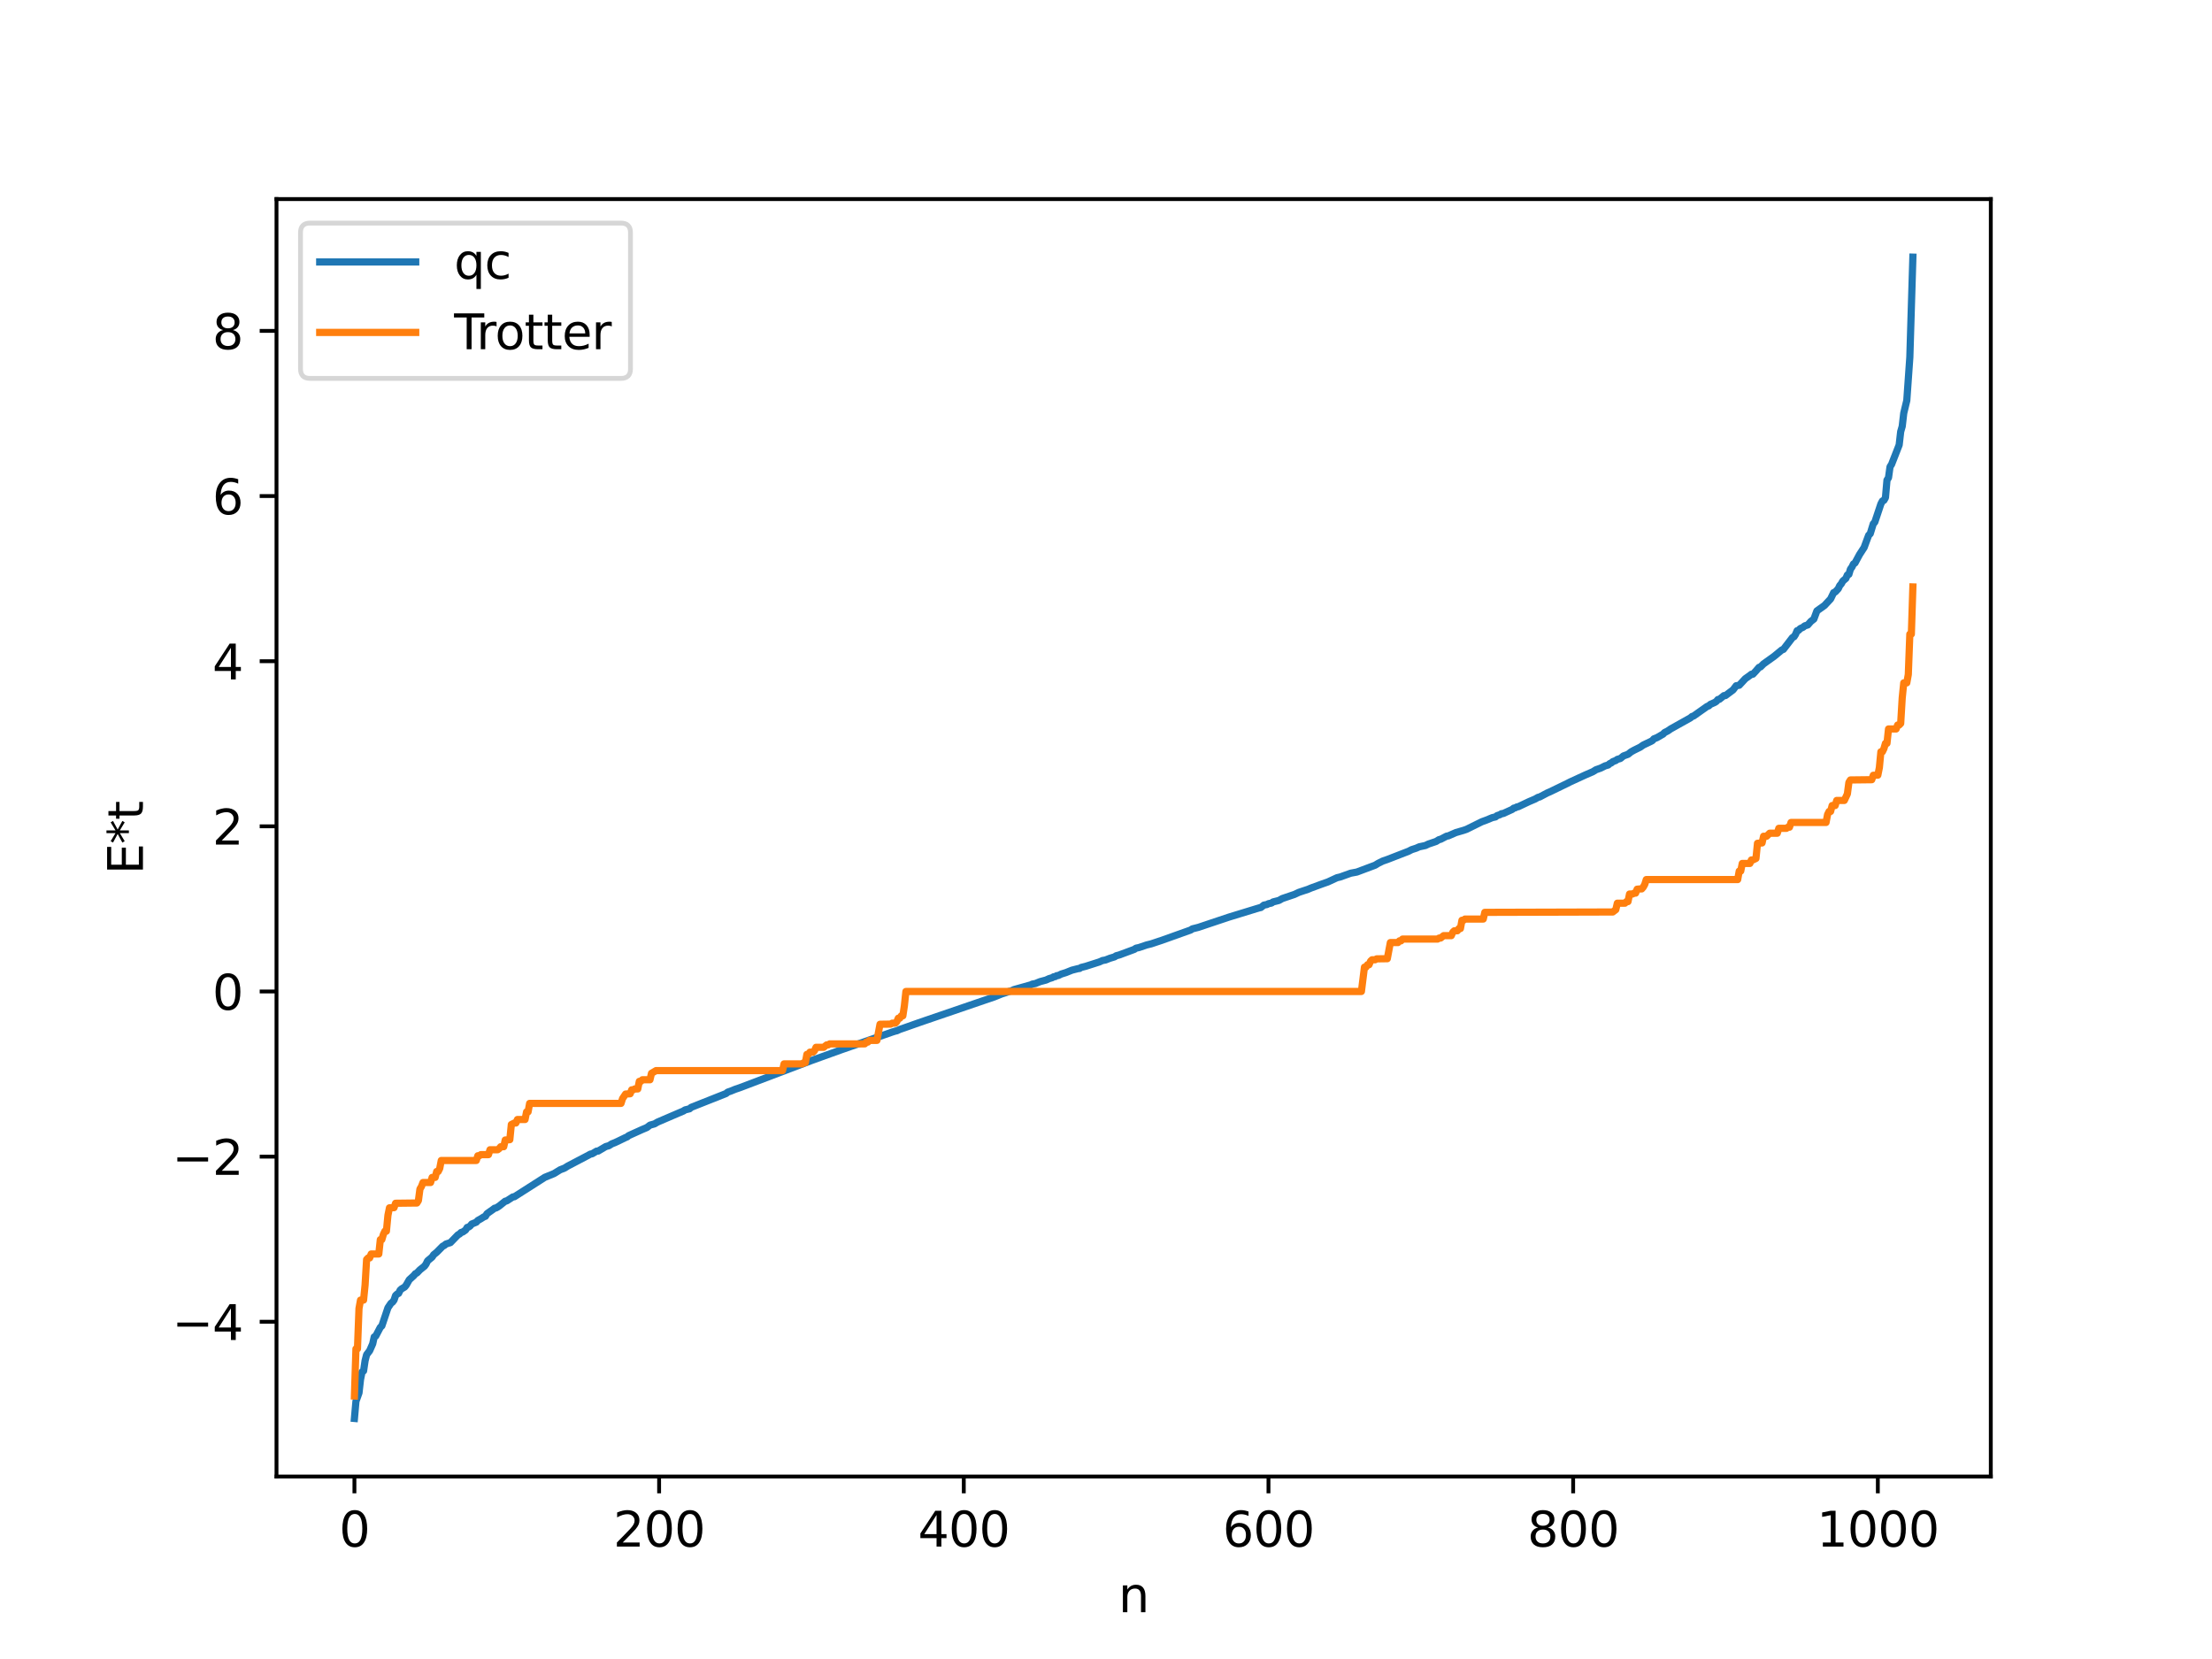 <?xml version="1.0" encoding="utf-8" standalone="no"?>
<!DOCTYPE svg PUBLIC "-//W3C//DTD SVG 1.1//EN"
  "http://www.w3.org/Graphics/SVG/1.1/DTD/svg11.dtd">
<svg xmlns:xlink="http://www.w3.org/1999/xlink" width="460.8pt" height="345.6pt" viewBox="0 0 460.8 345.6" xmlns="http://www.w3.org/2000/svg" version="1.1">
 <defs>
  <style type="text/css">*{stroke-linejoin: round; stroke-linecap: butt}</style>
 </defs>
 <g id="figure_1">
  <g id="patch_1">
   <path d="M 0 345.6 
L 460.8 345.6 
L 460.8 0 
L 0 0 
z
" style="fill: #ffffff"/>
  </g>
  <g id="axes_1">
   <g id="patch_2">
    <path d="M 57.6 307.584 
L 414.72 307.584 
L 414.72 41.472 
L 57.6 41.472 
z
" style="fill: #ffffff"/>
   </g>
   <g id="matplotlib.axis_1">
    <g id="xtick_1">
     <g id="line2d_1">
      <defs>
       <path id="m0211ba8134" d="M 0 0 
L 0 3.5 
" style="stroke: #000000; stroke-width: 0.8"/>
      </defs>
      <g>
       <use xlink:href="#m0211ba8134" x="73.833" y="307.584" style="stroke: #000000; stroke-width: 0.8"/>
      </g>
     </g>
     <g id="text_1">
      <!-- 0 -->
      <g transform="translate(70.651 322.182) scale(0.1 -0.1)">
       <defs>
        <path id="DejaVuSans-30" d="M 2034 4250 
Q 1547 4250 1301 3770 
Q 1056 3291 1056 2328 
Q 1056 1369 1301 889 
Q 1547 409 2034 409 
Q 2525 409 2770 889 
Q 3016 1369 3016 2328 
Q 3016 3291 2770 3770 
Q 2525 4250 2034 4250 
z
M 2034 4750 
Q 2819 4750 3233 4129 
Q 3647 3509 3647 2328 
Q 3647 1150 3233 529 
Q 2819 -91 2034 -91 
Q 1250 -91 836 529 
Q 422 1150 422 2328 
Q 422 3509 836 4129 
Q 1250 4750 2034 4750 
z
" transform="scale(0.016)"/>
       </defs>
       <use xlink:href="#DejaVuSans-30"/>
      </g>
     </g>
    </g>
    <g id="xtick_2">
     <g id="line2d_2">
      <g>
       <use xlink:href="#m0211ba8134" x="137.304" y="307.584" style="stroke: #000000; stroke-width: 0.8"/>
      </g>
     </g>
     <g id="text_2">
      <!-- 200 -->
      <g transform="translate(127.76 322.182) scale(0.1 -0.1)">
       <defs>
        <path id="DejaVuSans-32" d="M 1228 531 
L 3431 531 
L 3431 0 
L 469 0 
L 469 531 
Q 828 903 1448 1529 
Q 2069 2156 2228 2338 
Q 2531 2678 2651 2914 
Q 2772 3150 2772 3378 
Q 2772 3750 2511 3984 
Q 2250 4219 1831 4219 
Q 1534 4219 1204 4116 
Q 875 4013 500 3803 
L 500 4441 
Q 881 4594 1212 4672 
Q 1544 4750 1819 4750 
Q 2544 4750 2975 4387 
Q 3406 4025 3406 3419 
Q 3406 3131 3298 2873 
Q 3191 2616 2906 2266 
Q 2828 2175 2409 1742 
Q 1991 1309 1228 531 
z
" transform="scale(0.016)"/>
       </defs>
       <use xlink:href="#DejaVuSans-32"/>
       <use xlink:href="#DejaVuSans-30" x="63.623"/>
       <use xlink:href="#DejaVuSans-30" x="127.246"/>
      </g>
     </g>
    </g>
    <g id="xtick_3">
     <g id="line2d_3">
      <g>
       <use xlink:href="#m0211ba8134" x="200.775" y="307.584" style="stroke: #000000; stroke-width: 0.8"/>
      </g>
     </g>
     <g id="text_3">
      <!-- 400 -->
      <g transform="translate(191.231 322.182) scale(0.1 -0.1)">
       <defs>
        <path id="DejaVuSans-34" d="M 2419 4116 
L 825 1625 
L 2419 1625 
L 2419 4116 
z
M 2253 4666 
L 3047 4666 
L 3047 1625 
L 3713 1625 
L 3713 1100 
L 3047 1100 
L 3047 0 
L 2419 0 
L 2419 1100 
L 313 1100 
L 313 1709 
L 2253 4666 
z
" transform="scale(0.016)"/>
       </defs>
       <use xlink:href="#DejaVuSans-34"/>
       <use xlink:href="#DejaVuSans-30" x="63.623"/>
       <use xlink:href="#DejaVuSans-30" x="127.246"/>
      </g>
     </g>
    </g>
    <g id="xtick_4">
     <g id="line2d_4">
      <g>
       <use xlink:href="#m0211ba8134" x="264.246" y="307.584" style="stroke: #000000; stroke-width: 0.8"/>
      </g>
     </g>
     <g id="text_4">
      <!-- 600 -->
      <g transform="translate(254.702 322.182) scale(0.1 -0.1)">
       <defs>
        <path id="DejaVuSans-36" d="M 2113 2584 
Q 1688 2584 1439 2293 
Q 1191 2003 1191 1497 
Q 1191 994 1439 701 
Q 1688 409 2113 409 
Q 2538 409 2786 701 
Q 3034 994 3034 1497 
Q 3034 2003 2786 2293 
Q 2538 2584 2113 2584 
z
M 3366 4563 
L 3366 3988 
Q 3128 4100 2886 4159 
Q 2644 4219 2406 4219 
Q 1781 4219 1451 3797 
Q 1122 3375 1075 2522 
Q 1259 2794 1537 2939 
Q 1816 3084 2150 3084 
Q 2853 3084 3261 2657 
Q 3669 2231 3669 1497 
Q 3669 778 3244 343 
Q 2819 -91 2113 -91 
Q 1303 -91 875 529 
Q 447 1150 447 2328 
Q 447 3434 972 4092 
Q 1497 4750 2381 4750 
Q 2619 4750 2861 4703 
Q 3103 4656 3366 4563 
z
" transform="scale(0.016)"/>
       </defs>
       <use xlink:href="#DejaVuSans-36"/>
       <use xlink:href="#DejaVuSans-30" x="63.623"/>
       <use xlink:href="#DejaVuSans-30" x="127.246"/>
      </g>
     </g>
    </g>
    <g id="xtick_5">
     <g id="line2d_5">
      <g>
       <use xlink:href="#m0211ba8134" x="327.717" y="307.584" style="stroke: #000000; stroke-width: 0.8"/>
      </g>
     </g>
     <g id="text_5">
      <!-- 800 -->
      <g transform="translate(318.173 322.182) scale(0.1 -0.1)">
       <defs>
        <path id="DejaVuSans-38" d="M 2034 2216 
Q 1584 2216 1326 1975 
Q 1069 1734 1069 1313 
Q 1069 891 1326 650 
Q 1584 409 2034 409 
Q 2484 409 2743 651 
Q 3003 894 3003 1313 
Q 3003 1734 2745 1975 
Q 2488 2216 2034 2216 
z
M 1403 2484 
Q 997 2584 770 2862 
Q 544 3141 544 3541 
Q 544 4100 942 4425 
Q 1341 4750 2034 4750 
Q 2731 4750 3128 4425 
Q 3525 4100 3525 3541 
Q 3525 3141 3298 2862 
Q 3072 2584 2669 2484 
Q 3125 2378 3379 2068 
Q 3634 1759 3634 1313 
Q 3634 634 3220 271 
Q 2806 -91 2034 -91 
Q 1263 -91 848 271 
Q 434 634 434 1313 
Q 434 1759 690 2068 
Q 947 2378 1403 2484 
z
M 1172 3481 
Q 1172 3119 1398 2916 
Q 1625 2713 2034 2713 
Q 2441 2713 2670 2916 
Q 2900 3119 2900 3481 
Q 2900 3844 2670 4047 
Q 2441 4250 2034 4250 
Q 1625 4250 1398 4047 
Q 1172 3844 1172 3481 
z
" transform="scale(0.016)"/>
       </defs>
       <use xlink:href="#DejaVuSans-38"/>
       <use xlink:href="#DejaVuSans-30" x="63.623"/>
       <use xlink:href="#DejaVuSans-30" x="127.246"/>
      </g>
     </g>
    </g>
    <g id="xtick_6">
     <g id="line2d_6">
      <g>
       <use xlink:href="#m0211ba8134" x="391.188" y="307.584" style="stroke: #000000; stroke-width: 0.8"/>
      </g>
     </g>
     <g id="text_6">
      <!-- 1000 -->
      <g transform="translate(378.463 322.182) scale(0.1 -0.1)">
       <defs>
        <path id="DejaVuSans-31" d="M 794 531 
L 1825 531 
L 1825 4091 
L 703 3866 
L 703 4441 
L 1819 4666 
L 2450 4666 
L 2450 531 
L 3481 531 
L 3481 0 
L 794 0 
L 794 531 
z
" transform="scale(0.016)"/>
       </defs>
       <use xlink:href="#DejaVuSans-31"/>
       <use xlink:href="#DejaVuSans-30" x="63.623"/>
       <use xlink:href="#DejaVuSans-30" x="127.246"/>
       <use xlink:href="#DejaVuSans-30" x="190.869"/>
      </g>
     </g>
    </g>
    <g id="text_7">
     <!-- n -->
     <g transform="translate(232.991 335.861) scale(0.1 -0.1)">
      <defs>
       <path id="DejaVuSans-6e" d="M 3513 2113 
L 3513 0 
L 2938 0 
L 2938 2094 
Q 2938 2591 2744 2837 
Q 2550 3084 2163 3084 
Q 1697 3084 1428 2787 
Q 1159 2491 1159 1978 
L 1159 0 
L 581 0 
L 581 3500 
L 1159 3500 
L 1159 2956 
Q 1366 3272 1645 3428 
Q 1925 3584 2291 3584 
Q 2894 3584 3203 3211 
Q 3513 2838 3513 2113 
z
" transform="scale(0.016)"/>
      </defs>
      <use xlink:href="#DejaVuSans-6e"/>
     </g>
    </g>
   </g>
   <g id="matplotlib.axis_2">
    <g id="ytick_1">
     <g id="line2d_7">
      <defs>
       <path id="m82f6d8b1e9" d="M 0 0 
L -3.5 0 
" style="stroke: #000000; stroke-width: 0.8"/>
      </defs>
      <g>
       <use xlink:href="#m82f6d8b1e9" x="57.6" y="275.347" style="stroke: #000000; stroke-width: 0.8"/>
      </g>
     </g>
     <g id="text_8">
      <!-- −4 -->
      <g transform="translate(35.858 279.147) scale(0.1 -0.1)">
       <defs>
        <path id="DejaVuSans-2212" d="M 678 2272 
L 4684 2272 
L 4684 1741 
L 678 1741 
L 678 2272 
z
" transform="scale(0.016)"/>
       </defs>
       <use xlink:href="#DejaVuSans-2212"/>
       <use xlink:href="#DejaVuSans-34" x="83.789"/>
      </g>
     </g>
    </g>
    <g id="ytick_2">
     <g id="line2d_8">
      <g>
       <use xlink:href="#m82f6d8b1e9" x="57.6" y="240.945" style="stroke: #000000; stroke-width: 0.8"/>
      </g>
     </g>
     <g id="text_9">
      <!-- −2 -->
      <g transform="translate(35.858 244.744) scale(0.1 -0.1)">
       <use xlink:href="#DejaVuSans-2212"/>
       <use xlink:href="#DejaVuSans-32" x="83.789"/>
      </g>
     </g>
    </g>
    <g id="ytick_3">
     <g id="line2d_9">
      <g>
       <use xlink:href="#m82f6d8b1e9" x="57.6" y="206.543" style="stroke: #000000; stroke-width: 0.8"/>
      </g>
     </g>
     <g id="text_10">
      <!-- 0 -->
      <g transform="translate(44.237 210.342) scale(0.1 -0.1)">
       <use xlink:href="#DejaVuSans-30"/>
      </g>
     </g>
    </g>
    <g id="ytick_4">
     <g id="line2d_10">
      <g>
       <use xlink:href="#m82f6d8b1e9" x="57.6" y="172.141" style="stroke: #000000; stroke-width: 0.8"/>
      </g>
     </g>
     <g id="text_11">
      <!-- 2 -->
      <g transform="translate(44.237 175.94) scale(0.1 -0.1)">
       <use xlink:href="#DejaVuSans-32"/>
      </g>
     </g>
    </g>
    <g id="ytick_5">
     <g id="line2d_11">
      <g>
       <use xlink:href="#m82f6d8b1e9" x="57.6" y="137.739" style="stroke: #000000; stroke-width: 0.8"/>
      </g>
     </g>
     <g id="text_12">
      <!-- 4 -->
      <g transform="translate(44.237 141.538) scale(0.1 -0.1)">
       <use xlink:href="#DejaVuSans-34"/>
      </g>
     </g>
    </g>
    <g id="ytick_6">
     <g id="line2d_12">
      <g>
       <use xlink:href="#m82f6d8b1e9" x="57.6" y="103.337" style="stroke: #000000; stroke-width: 0.8"/>
      </g>
     </g>
     <g id="text_13">
      <!-- 6 -->
      <g transform="translate(44.237 107.136) scale(0.1 -0.1)">
       <use xlink:href="#DejaVuSans-36"/>
      </g>
     </g>
    </g>
    <g id="ytick_7">
     <g id="line2d_13">
      <g>
       <use xlink:href="#m82f6d8b1e9" x="57.6" y="68.934" style="stroke: #000000; stroke-width: 0.8"/>
      </g>
     </g>
     <g id="text_14">
      <!-- 8 -->
      <g transform="translate(44.237 72.734) scale(0.1 -0.1)">
       <use xlink:href="#DejaVuSans-38"/>
      </g>
     </g>
    </g>
    <g id="text_15">
     <!-- E*t -->
     <g transform="translate(29.778 182.148) rotate(-90) scale(0.1 -0.1)">
      <defs>
       <path id="DejaVuSans-45" d="M 628 4666 
L 3578 4666 
L 3578 4134 
L 1259 4134 
L 1259 2753 
L 3481 2753 
L 3481 2222 
L 1259 2222 
L 1259 531 
L 3634 531 
L 3634 0 
L 628 0 
L 628 4666 
z
" transform="scale(0.016)"/>
       <path id="DejaVuSans-2a" d="M 3009 3897 
L 1888 3291 
L 3009 2681 
L 2828 2375 
L 1778 3009 
L 1778 1831 
L 1422 1831 
L 1422 3009 
L 372 2375 
L 191 2681 
L 1313 3291 
L 191 3897 
L 372 4206 
L 1422 3572 
L 1422 4750 
L 1778 4750 
L 1778 3572 
L 2828 4206 
L 3009 3897 
z
" transform="scale(0.016)"/>
       <path id="DejaVuSans-74" d="M 1172 4494 
L 1172 3500 
L 2356 3500 
L 2356 3053 
L 1172 3053 
L 1172 1153 
Q 1172 725 1289 603 
Q 1406 481 1766 481 
L 2356 481 
L 2356 0 
L 1766 0 
Q 1100 0 847 248 
Q 594 497 594 1153 
L 594 3053 
L 172 3053 
L 172 3500 
L 594 3500 
L 594 4494 
L 1172 4494 
z
" transform="scale(0.016)"/>
      </defs>
      <use xlink:href="#DejaVuSans-45"/>
      <use xlink:href="#DejaVuSans-2a" x="63.184"/>
      <use xlink:href="#DejaVuSans-74" x="113.184"/>
     </g>
    </g>
   </g>
   <g id="line2d_14">
    <path d="M 73.833 295.488 
L 74.15 291.919 
L 74.785 290.163 
L 75.102 287.377 
L 75.42 285.797 
L 75.737 285.598 
L 76.054 283.453 
L 76.372 282.212 
L 77.006 281.38 
L 77.641 279.938 
L 77.958 278.499 
L 78.276 278.32 
L 79.228 276.507 
L 79.545 276.213 
L 80.815 272.435 
L 81.449 271.492 
L 81.767 271.263 
L 82.084 270.834 
L 82.401 269.889 
L 82.719 269.581 
L 83.036 269.435 
L 83.353 268.77 
L 83.671 268.485 
L 84.305 268.11 
L 84.623 267.712 
L 85.258 266.596 
L 86.21 265.727 
L 86.527 265.337 
L 86.844 265.189 
L 87.479 264.527 
L 88.431 263.766 
L 88.748 263.335 
L 89.066 262.664 
L 90.018 261.87 
L 90.335 261.387 
L 90.97 260.875 
L 92.239 259.591 
L 92.557 259.454 
L 92.874 259.162 
L 93.826 258.86 
L 95.413 257.227 
L 95.73 257.075 
L 96.048 256.741 
L 96.365 256.669 
L 97 256.23 
L 97.317 255.696 
L 97.634 255.613 
L 97.952 255.376 
L 98.269 254.99 
L 99.221 254.606 
L 99.539 254.247 
L 100.173 253.895 
L 100.808 253.488 
L 101.125 253.377 
L 101.443 252.835 
L 102.712 251.938 
L 103.029 251.693 
L 103.347 251.638 
L 103.981 251.243 
L 104.934 250.479 
L 105.251 250.23 
L 105.568 250.165 
L 106.838 249.343 
L 107.155 249.305 
L 113.502 245.254 
L 115.406 244.481 
L 116.676 243.695 
L 117.628 243.322 
L 118.262 242.919 
L 122.071 240.922 
L 123.023 240.408 
L 123.34 240.364 
L 124.292 239.799 
L 124.61 239.787 
L 126.196 238.847 
L 126.831 238.676 
L 127.466 238.277 
L 128.1 238.033 
L 128.735 237.736 
L 130.322 236.966 
L 130.639 236.842 
L 130.957 236.578 
L 131.591 236.287 
L 133.813 235.282 
L 134.448 235.018 
L 134.765 234.881 
L 135.4 234.389 
L 136.352 234.122 
L 136.986 233.749 
L 141.429 231.84 
L 142.381 231.439 
L 142.699 231.216 
L 143.651 230.981 
L 143.968 230.689 
L 151.267 227.795 
L 151.585 227.513 
L 152.22 227.3 
L 153.172 226.911 
L 154.124 226.588 
L 169.039 220.929 
L 171.261 220.126 
L 175.386 218.643 
L 185.859 215 
L 186.494 214.798 
L 186.811 214.733 
L 187.446 214.442 
L 188.398 214.117 
L 191.254 213.108 
L 192.524 212.67 
L 205.218 208.328 
L 205.853 208.116 
L 207.122 207.682 
L 208.709 207.041 
L 209.661 206.738 
L 210.296 206.501 
L 210.613 206.439 
L 211.248 206.141 
L 214.739 205.162 
L 215.056 205.001 
L 215.691 204.889 
L 216.643 204.499 
L 217.912 204.159 
L 218.547 203.863 
L 219.181 203.678 
L 219.499 203.479 
L 219.816 203.449 
L 220.134 203.249 
L 220.451 203.224 
L 221.086 202.91 
L 222.038 202.613 
L 223.307 202.103 
L 224.577 201.78 
L 224.894 201.747 
L 225.211 201.54 
L 226.163 201.301 
L 229.02 200.388 
L 229.654 200.097 
L 230.289 199.986 
L 231.241 199.616 
L 232.193 199.329 
L 232.51 199.104 
L 233.145 198.938 
L 236.319 197.763 
L 236.636 197.528 
L 237.271 197.392 
L 238.858 196.856 
L 239.81 196.621 
L 241.396 196.092 
L 242.031 195.882 
L 248.061 193.728 
L 248.378 193.502 
L 249.648 193.184 
L 252.186 192.33 
L 255.995 191.056 
L 261.707 189.307 
L 262.342 189.118 
L 262.659 189.053 
L 263.294 188.552 
L 263.929 188.429 
L 264.246 188.255 
L 264.881 188.124 
L 265.198 187.888 
L 266.15 187.65 
L 266.467 187.557 
L 267.102 187.191 
L 269.006 186.544 
L 269.641 186.331 
L 270.593 185.886 
L 272.497 185.253 
L 273.132 184.983 
L 275.353 184.169 
L 276.623 183.723 
L 278.527 182.842 
L 279.162 182.697 
L 281.383 181.902 
L 282.653 181.665 
L 286.461 180.239 
L 287.096 179.849 
L 288.048 179.377 
L 289 179.048 
L 293.443 177.325 
L 294.077 176.996 
L 295.029 176.689 
L 295.664 176.405 
L 296.934 176.135 
L 297.568 175.83 
L 299.155 175.294 
L 299.79 174.9 
L 300.107 174.838 
L 301.377 174.174 
L 301.694 174.138 
L 303.281 173.442 
L 304.233 173.164 
L 304.867 172.981 
L 305.502 172.763 
L 308.676 171.192 
L 309.628 170.844 
L 310.897 170.32 
L 311.532 170.182 
L 311.849 169.919 
L 312.484 169.705 
L 312.801 169.5 
L 313.119 169.481 
L 315.023 168.614 
L 315.34 168.351 
L 315.658 168.289 
L 315.975 168.102 
L 316.292 168.052 
L 318.514 166.997 
L 319.783 166.458 
L 320.418 166.096 
L 320.735 166.026 
L 322.322 165.187 
L 322.957 164.913 
L 326.448 163.22 
L 327.082 162.894 
L 330.256 161.437 
L 331.843 160.749 
L 332.477 160.35 
L 333.429 160.021 
L 334.381 159.544 
L 335.016 159.365 
L 335.334 159.07 
L 335.651 158.94 
L 335.968 158.671 
L 336.603 158.425 
L 336.92 158.19 
L 337.555 158.011 
L 338.19 157.48 
L 339.142 157.138 
L 339.777 156.63 
L 340.411 156.276 
L 341.681 155.651 
L 342.315 155.209 
L 343.902 154.453 
L 344.22 154.276 
L 344.537 153.913 
L 345.172 153.668 
L 346.124 153.114 
L 346.441 152.941 
L 346.758 152.603 
L 347.393 152.287 
L 348.028 151.847 
L 352.153 149.542 
L 352.471 149.259 
L 352.788 149.168 
L 355.644 147.149 
L 355.962 147.052 
L 356.279 146.744 
L 357.231 146.322 
L 357.548 146.113 
L 357.866 145.727 
L 358.183 145.677 
L 359.135 144.906 
L 359.453 144.896 
L 361.039 143.703 
L 361.674 142.857 
L 362.309 142.754 
L 363.578 141.385 
L 364.53 140.711 
L 364.848 140.457 
L 365.165 140.443 
L 365.8 139.765 
L 366.434 139.026 
L 366.752 138.924 
L 367.386 138.294 
L 369.608 136.703 
L 371.195 135.389 
L 371.512 135.282 
L 373.416 132.805 
L 373.734 132.641 
L 374.051 132.143 
L 374.368 131.385 
L 374.686 131.305 
L 375.003 130.955 
L 375.638 130.658 
L 375.955 130.38 
L 376.59 130.19 
L 377.224 129.461 
L 377.859 128.964 
L 378.494 127.261 
L 380.081 126.129 
L 381.35 124.765 
L 381.985 123.453 
L 382.302 123.328 
L 382.937 122.652 
L 383.254 121.986 
L 383.572 121.621 
L 383.889 121.051 
L 384.524 120.502 
L 384.841 119.772 
L 385.158 119.645 
L 385.476 118.571 
L 385.793 118.134 
L 386.11 117.487 
L 386.428 117.283 
L 387.38 115.516 
L 388.332 114.049 
L 388.967 112.326 
L 389.284 111.489 
L 389.601 111.186 
L 390.236 109.12 
L 390.553 108.78 
L 391.823 104.973 
L 392.14 104.369 
L 392.458 104.223 
L 392.775 103.664 
L 393.092 100.024 
L 393.41 99.517 
L 393.727 97.236 
L 394.044 96.749 
L 395.631 92.687 
L 395.948 89.913 
L 396.266 88.818 
L 396.583 86.074 
L 397.218 83.436 
L 397.853 74.422 
L 398.487 53.568 
L 398.487 53.568 
" clip-path="url(#pfa8b125a36)" style="fill: none; stroke: #1f77b4; stroke-width: 1.5; stroke-linecap: square"/>
   </g>
   <g id="line2d_15">
    <path d="M 73.833 290.818 
L 74.15 280.984 
L 74.467 280.984 
L 74.785 272.578 
L 75.102 270.832 
L 75.737 270.832 
L 76.054 267.687 
L 76.372 262.377 
L 76.689 262.051 
L 77.006 262.051 
L 77.324 261.23 
L 78.91 261.23 
L 79.228 258.234 
L 79.545 258.234 
L 79.862 257.15 
L 80.18 256.48 
L 80.497 256.48 
L 80.815 253.168 
L 81.132 251.609 
L 82.084 251.582 
L 82.401 250.659 
L 86.844 250.607 
L 87.162 250.102 
L 87.479 247.701 
L 87.796 247.171 
L 88.114 246.34 
L 89.7 246.34 
L 90.018 245.278 
L 90.653 245.278 
L 90.97 244.045 
L 91.287 244.045 
L 91.605 243.402 
L 91.922 241.75 
L 99.221 241.75 
L 99.539 240.765 
L 99.856 240.765 
L 100.173 240.532 
L 101.76 240.532 
L 102.077 239.512 
L 103.664 239.512 
L 103.981 239.282 
L 104.299 238.884 
L 104.934 238.884 
L 105.251 237.484 
L 106.203 237.414 
L 106.52 234.255 
L 107.155 233.943 
L 107.472 233.943 
L 107.79 233.215 
L 109.377 233.215 
L 109.694 231.619 
L 110.011 231.619 
L 110.329 229.856 
L 129.37 229.855 
L 129.687 228.853 
L 130.322 227.911 
L 131.274 227.851 
L 131.591 227.031 
L 131.909 227.031 
L 132.226 226.844 
L 132.861 226.844 
L 133.178 225.266 
L 133.496 225.266 
L 133.813 224.935 
L 135.4 224.935 
L 135.717 223.589 
L 136.669 223.027 
L 163.01 223.027 
L 163.327 221.631 
L 167.135 221.631 
L 167.453 221.375 
L 167.77 221.375 
L 168.087 219.647 
L 168.405 219.647 
L 168.722 219.185 
L 169.357 219.185 
L 169.674 218.888 
L 169.991 218.174 
L 171.578 218.174 
L 172.213 217.672 
L 172.53 217.672 
L 172.848 217.458 
L 180.147 217.458 
L 180.464 217.091 
L 180.781 217.091 
L 181.099 216.731 
L 182.686 216.731 
L 183.32 213.371 
L 185.542 213.341 
L 185.859 213.146 
L 186.494 213.146 
L 186.811 212.851 
L 187.129 212.112 
L 187.446 212.112 
L 187.763 211.612 
L 188.081 211.612 
L 188.398 209.523 
L 188.715 206.543 
L 283.605 206.543 
L 284.239 201.474 
L 284.557 201.474 
L 284.874 200.974 
L 285.191 200.974 
L 285.509 200.235 
L 285.826 199.94 
L 286.461 199.94 
L 286.778 199.745 
L 289 199.715 
L 289.634 196.355 
L 291.221 196.355 
L 291.539 195.995 
L 291.856 195.995 
L 292.173 195.628 
L 299.472 195.628 
L 299.79 195.415 
L 300.107 195.415 
L 300.742 194.912 
L 302.329 194.912 
L 302.646 194.199 
L 302.963 193.901 
L 303.598 193.901 
L 303.915 193.439 
L 304.233 193.439 
L 304.55 191.711 
L 304.867 191.711 
L 305.185 191.455 
L 308.993 191.455 
L 309.31 190.059 
L 335.968 189.982 
L 336.603 189.497 
L 336.92 188.151 
L 338.507 188.151 
L 338.824 187.821 
L 339.142 187.821 
L 339.459 186.242 
L 340.094 186.242 
L 340.411 186.055 
L 340.729 186.055 
L 341.046 185.235 
L 341.681 185.175 
L 341.998 185.175 
L 342.315 184.811 
L 342.633 184.233 
L 342.95 183.231 
L 361.991 183.231 
L 362.309 181.467 
L 362.626 181.467 
L 362.943 179.871 
L 364.53 179.871 
L 364.848 179.144 
L 365.165 179.144 
L 365.8 178.831 
L 366.117 175.673 
L 367.069 175.602 
L 367.386 174.203 
L 368.021 174.203 
L 368.656 173.574 
L 370.243 173.574 
L 370.56 172.554 
L 372.147 172.554 
L 372.464 172.321 
L 372.781 172.321 
L 373.099 171.336 
L 380.398 171.336 
L 380.715 169.684 
L 381.033 169.041 
L 381.35 169.041 
L 381.667 167.808 
L 382.302 167.808 
L 382.62 166.746 
L 384.206 166.746 
L 384.841 165.385 
L 385.158 162.985 
L 385.476 162.479 
L 389.919 162.427 
L 390.236 161.504 
L 391.188 161.477 
L 391.505 159.918 
L 391.823 156.606 
L 392.14 156.606 
L 392.458 155.936 
L 392.775 154.852 
L 393.092 154.852 
L 393.41 151.856 
L 394.996 151.856 
L 395.314 151.035 
L 395.631 151.035 
L 395.948 150.709 
L 396.266 145.4 
L 396.583 142.254 
L 397.218 142.254 
L 397.535 140.508 
L 397.853 132.102 
L 398.17 132.102 
L 398.487 122.268 
L 398.487 122.268 
" clip-path="url(#pfa8b125a36)" style="fill: none; stroke: #ff7f0e; stroke-width: 1.5; stroke-linecap: square"/>
   </g>
   <g id="patch_3">
    <path d="M 57.6 307.584 
L 57.6 41.472 
" style="fill: none; stroke: #000000; stroke-width: 0.8; stroke-linejoin: miter; stroke-linecap: square"/>
   </g>
   <g id="patch_4">
    <path d="M 414.72 307.584 
L 414.72 41.472 
" style="fill: none; stroke: #000000; stroke-width: 0.8; stroke-linejoin: miter; stroke-linecap: square"/>
   </g>
   <g id="patch_5">
    <path d="M 57.6 307.584 
L 414.72 307.584 
" style="fill: none; stroke: #000000; stroke-width: 0.8; stroke-linejoin: miter; stroke-linecap: square"/>
   </g>
   <g id="patch_6">
    <path d="M 57.6 41.472 
L 414.72 41.472 
" style="fill: none; stroke: #000000; stroke-width: 0.8; stroke-linejoin: miter; stroke-linecap: square"/>
   </g>
   <g id="legend_1">
    <g id="patch_7">
     <path d="M 64.6 78.828 
L 129.342 78.828 
Q 131.342 78.828 131.342 76.828 
L 131.342 48.472 
Q 131.342 46.472 129.342 46.472 
L 64.6 46.472 
Q 62.6 46.472 62.6 48.472 
L 62.6 76.828 
Q 62.6 78.828 64.6 78.828 
z
" style="fill: #ffffff; opacity: 0.8; stroke: #cccccc; stroke-linejoin: miter"/>
    </g>
    <g id="line2d_16">
     <path d="M 66.6 54.57 
L 76.6 54.57 
L 86.6 54.57 
" style="fill: none; stroke: #1f77b4; stroke-width: 1.5; stroke-linecap: square"/>
    </g>
    <g id="text_16">
     <!-- qc -->
     <g transform="translate(94.6 58.07) scale(0.1 -0.1)">
      <defs>
       <path id="DejaVuSans-71" d="M 947 1747 
Q 947 1113 1208 752 
Q 1469 391 1925 391 
Q 2381 391 2643 752 
Q 2906 1113 2906 1747 
Q 2906 2381 2643 2742 
Q 2381 3103 1925 3103 
Q 1469 3103 1208 2742 
Q 947 2381 947 1747 
z
M 2906 525 
Q 2725 213 2448 61 
Q 2172 -91 1784 -91 
Q 1150 -91 751 415 
Q 353 922 353 1747 
Q 353 2572 751 3078 
Q 1150 3584 1784 3584 
Q 2172 3584 2448 3432 
Q 2725 3281 2906 2969 
L 2906 3500 
L 3481 3500 
L 3481 -1331 
L 2906 -1331 
L 2906 525 
z
" transform="scale(0.016)"/>
       <path id="DejaVuSans-63" d="M 3122 3366 
L 3122 2828 
Q 2878 2963 2633 3030 
Q 2388 3097 2138 3097 
Q 1578 3097 1268 2742 
Q 959 2388 959 1747 
Q 959 1106 1268 751 
Q 1578 397 2138 397 
Q 2388 397 2633 464 
Q 2878 531 3122 666 
L 3122 134 
Q 2881 22 2623 -34 
Q 2366 -91 2075 -91 
Q 1284 -91 818 406 
Q 353 903 353 1747 
Q 353 2603 823 3093 
Q 1294 3584 2113 3584 
Q 2378 3584 2631 3529 
Q 2884 3475 3122 3366 
z
" transform="scale(0.016)"/>
      </defs>
      <use xlink:href="#DejaVuSans-71"/>
      <use xlink:href="#DejaVuSans-63" x="63.477"/>
     </g>
    </g>
    <g id="line2d_17">
     <path d="M 66.6 69.249 
L 76.6 69.249 
L 86.6 69.249 
" style="fill: none; stroke: #ff7f0e; stroke-width: 1.5; stroke-linecap: square"/>
    </g>
    <g id="text_17">
     <!-- Trotter -->
     <g transform="translate(94.6 72.749) scale(0.1 -0.1)">
      <defs>
       <path id="DejaVuSans-54" d="M -19 4666 
L 3928 4666 
L 3928 4134 
L 2272 4134 
L 2272 0 
L 1638 0 
L 1638 4134 
L -19 4134 
L -19 4666 
z
" transform="scale(0.016)"/>
       <path id="DejaVuSans-72" d="M 2631 2963 
Q 2534 3019 2420 3045 
Q 2306 3072 2169 3072 
Q 1681 3072 1420 2755 
Q 1159 2438 1159 1844 
L 1159 0 
L 581 0 
L 581 3500 
L 1159 3500 
L 1159 2956 
Q 1341 3275 1631 3429 
Q 1922 3584 2338 3584 
Q 2397 3584 2469 3576 
Q 2541 3569 2628 3553 
L 2631 2963 
z
" transform="scale(0.016)"/>
       <path id="DejaVuSans-6f" d="M 1959 3097 
Q 1497 3097 1228 2736 
Q 959 2375 959 1747 
Q 959 1119 1226 758 
Q 1494 397 1959 397 
Q 2419 397 2687 759 
Q 2956 1122 2956 1747 
Q 2956 2369 2687 2733 
Q 2419 3097 1959 3097 
z
M 1959 3584 
Q 2709 3584 3137 3096 
Q 3566 2609 3566 1747 
Q 3566 888 3137 398 
Q 2709 -91 1959 -91 
Q 1206 -91 779 398 
Q 353 888 353 1747 
Q 353 2609 779 3096 
Q 1206 3584 1959 3584 
z
" transform="scale(0.016)"/>
       <path id="DejaVuSans-65" d="M 3597 1894 
L 3597 1613 
L 953 1613 
Q 991 1019 1311 708 
Q 1631 397 2203 397 
Q 2534 397 2845 478 
Q 3156 559 3463 722 
L 3463 178 
Q 3153 47 2828 -22 
Q 2503 -91 2169 -91 
Q 1331 -91 842 396 
Q 353 884 353 1716 
Q 353 2575 817 3079 
Q 1281 3584 2069 3584 
Q 2775 3584 3186 3129 
Q 3597 2675 3597 1894 
z
M 3022 2063 
Q 3016 2534 2758 2815 
Q 2500 3097 2075 3097 
Q 1594 3097 1305 2825 
Q 1016 2553 972 2059 
L 3022 2063 
z
" transform="scale(0.016)"/>
      </defs>
      <use xlink:href="#DejaVuSans-54"/>
      <use xlink:href="#DejaVuSans-72" x="46.334"/>
      <use xlink:href="#DejaVuSans-6f" x="85.197"/>
      <use xlink:href="#DejaVuSans-74" x="146.379"/>
      <use xlink:href="#DejaVuSans-74" x="185.588"/>
      <use xlink:href="#DejaVuSans-65" x="224.797"/>
      <use xlink:href="#DejaVuSans-72" x="286.32"/>
     </g>
    </g>
   </g>
  </g>
 </g>
 <defs>
  <clipPath id="pfa8b125a36">
   <rect x="57.6" y="41.472" width="357.12" height="266.112"/>
  </clipPath>
 </defs>
</svg>
